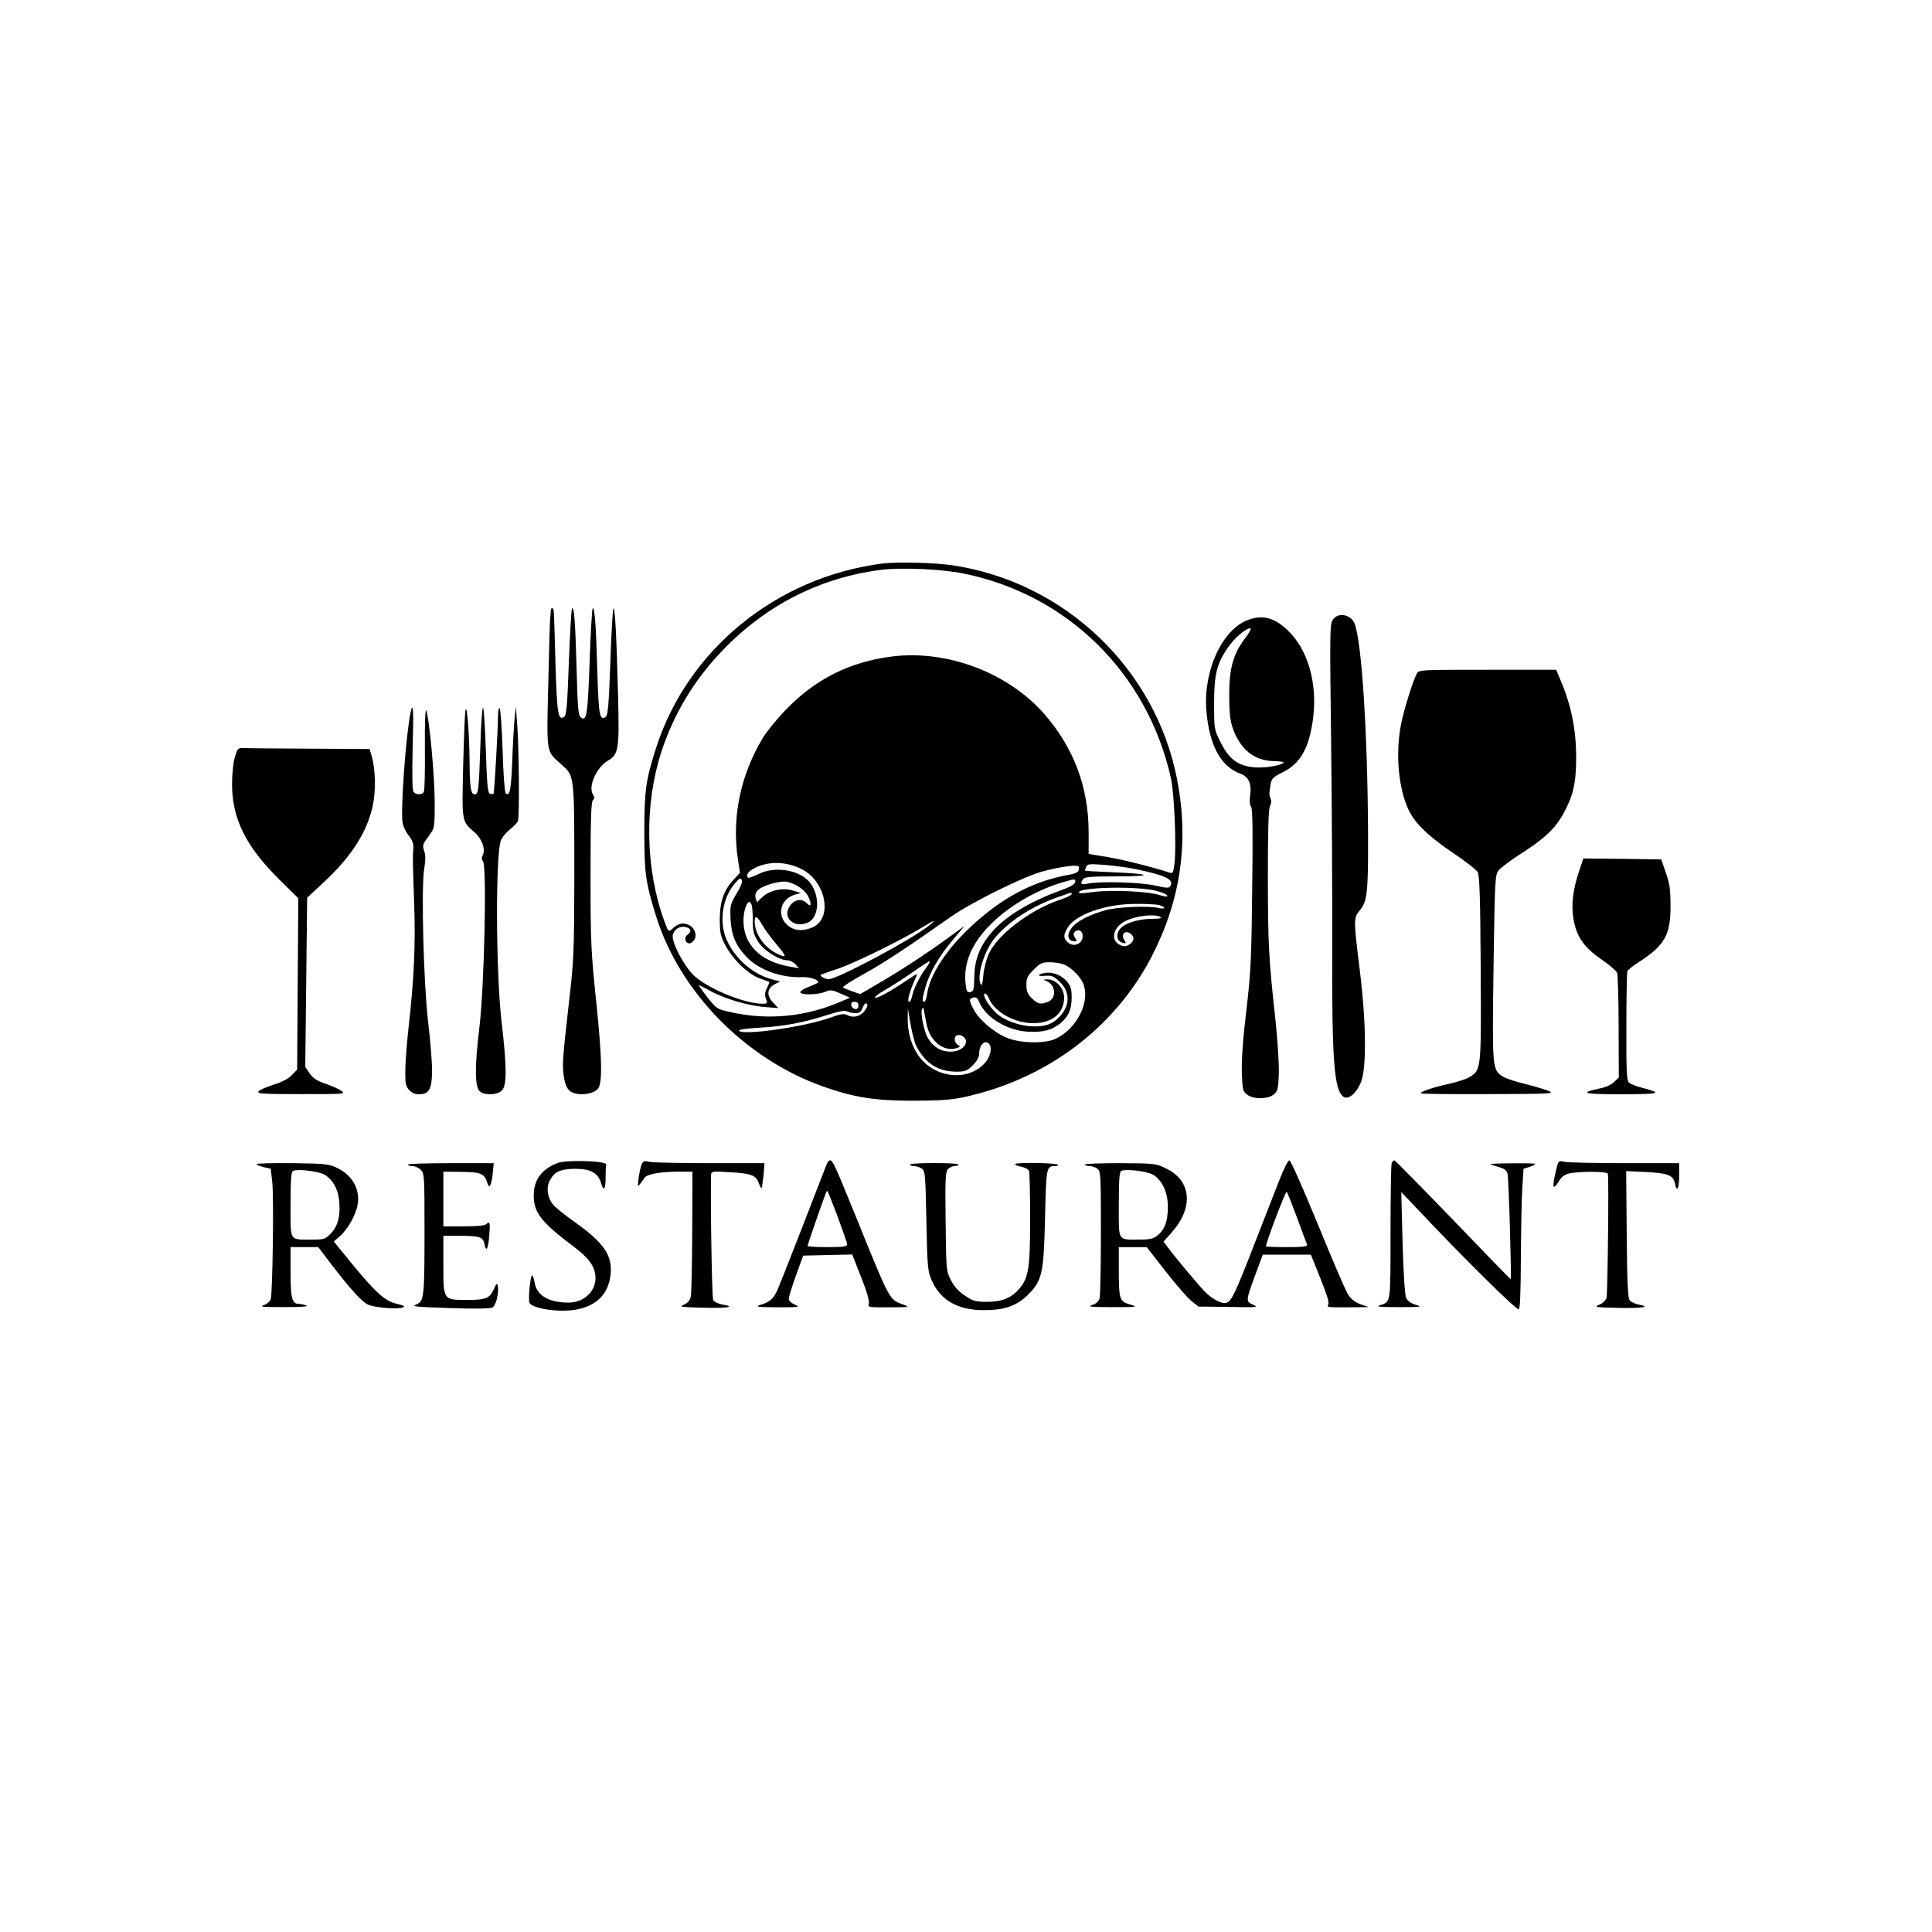 <?xml version="1.0" standalone="no"?>
<!DOCTYPE svg PUBLIC "-//W3C//DTD SVG 20010904//EN"
 "http://www.w3.org/TR/2001/REC-SVG-20010904/DTD/svg10.dtd">
<svg version="1.0" xmlns="http://www.w3.org/2000/svg"
 width="1024pt" height="1024pt" viewBox="0 0 1024 1024"
 preserveAspectRatio="xMidYMid meet">

<g transform="translate(0,1024) scale(0.1,-0.1)"
fill="#000000" stroke="none">
<path d="M4675 7253 c-561 -73 -1031 -457 -1198 -978 -54 -169 -62 -226 -62
-445 0 -218 7 -268 62 -445 126 -404 474 -758 886 -904 163 -57 271 -75 472
-75 136 0 201 4 265 17 441 93 805 364 1004 747 154 299 199 606 135 938 -113
587 -596 1048 -1192 1136 -94 14 -295 19 -372 9z m433 -53 c551 -112 974 -529
1098 -1084 18 -80 30 -364 19 -452 -5 -46 -10 -55 -23 -50 -96 31 -246 69
-329 83 l-103 17 0 114 c0 240 -79 449 -236 629 -191 217 -512 339 -802 304
-229 -28 -415 -122 -575 -291 -45 -48 -97 -112 -115 -143 -118 -198 -164 -420
-131 -640 l11 -73 -30 -32 c-55 -59 -76 -117 -77 -212 0 -74 4 -92 29 -139 39
-75 119 -153 181 -176 28 -10 51 -19 53 -20 1 -1 -5 -15 -13 -32 -11 -23 -13
-37 -5 -57 9 -24 8 -26 -19 -26 -91 0 -278 75 -357 144 -54 46 -127 184 -118
221 8 31 38 49 70 41 28 -7 31 -24 7 -41 -19 -14 -11 -45 11 -45 9 0 20 10 27
21 15 28 -2 66 -36 79 -29 11 -51 5 -81 -22 -21 -19 -21 -19 -43 40 -101 278
-107 617 -15 899 65 199 174 380 323 535 231 241 518 387 843 428 109 13 319
4 436 -20z m-858 -1567 c130 -67 165 -263 55 -309 -41 -17 -79 -18 -108 -3
-84 43 -73 153 19 178 l29 8 -43 13 c-55 17 -124 1 -164 -37 l-26 -25 -7 22
c-4 14 -1 28 11 41 23 25 118 53 156 45 49 -10 99 -46 115 -84 16 -39 11 -52
-12 -28 -25 24 -61 20 -85 -11 -49 -63 16 -127 93 -92 62 28 64 152 4 218 -58
63 -185 81 -270 37 -26 -12 -49 -21 -52 -18 -12 12 -3 29 24 45 74 44 174 44
261 0z m1466 -8 c-3 -8 -22 -17 -43 -20 -196 -34 -363 -122 -532 -281 -127
-119 -212 -251 -227 -351 -3 -24 -10 -43 -15 -43 -13 0 -11 19 7 81 22 76 72
162 144 247 l62 74 -54 -39 c-124 -92 -261 -182 -376 -250 l-123 -72 -40 14
c-22 8 -45 17 -50 21 -6 3 42 35 107 70 106 59 224 136 464 305 110 77 383
212 485 240 91 25 188 38 193 26 2 -4 1 -14 -2 -22z m301 9 c164 -34 208 -56
185 -92 -7 -10 -22 -9 -78 4 -74 18 -291 24 -356 11 -39 -8 -45 -3 -28 23 8
12 39 15 180 15 201 0 184 14 -27 22 -79 3 -143 7 -143 9 0 1 3 10 7 19 5 16
17 17 97 11 50 -4 124 -14 163 -22z m-2113 -130 c-33 -56 -35 -63 -32 -134 4
-86 27 -142 86 -203 66 -69 185 -111 295 -106 42 2 95 -17 82 -29 -3 -4 -25
-13 -47 -22 -23 -8 -43 -21 -46 -27 -5 -18 89 -17 131 0 29 12 37 11 82 -9
l50 -22 -47 -20 c-187 -82 -391 -101 -588 -56 -69 15 -73 18 -120 77 -26 34
-47 63 -46 65 2 1 27 -11 57 -28 77 -43 199 -79 288 -87 l76 -6 -29 31 c-35
37 -30 74 11 96 l28 14 -45 12 c-98 26 -190 105 -236 203 -44 94 -28 221 38
301 25 30 33 35 39 23 6 -10 -3 -34 -27 -73z m1794 59 c-2 -11 -30 -26 -78
-43 -156 -56 -287 -134 -360 -217 -66 -75 -94 -146 -96 -238 -1 -71 -4 -80
-21 -83 -17 -3 -21 4 -25 42 -13 113 33 220 139 323 99 97 243 179 383 219 60
17 62 17 58 -3z m436 -46 c27 -7 51 -18 53 -24 3 -8 -12 -6 -44 4 -62 19 -258
28 -348 15 -38 -5 -72 -8 -74 -6 -34 31 305 41 413 11z m-454 -16 c0 -5 -28
-19 -62 -30 -156 -52 -330 -184 -377 -286 -13 -28 -26 -78 -29 -113 -3 -40 -8
-59 -13 -50 -24 37 13 167 67 238 71 91 201 177 344 226 36 13 66 23 68 23 1
1 2 -3 2 -8z m-1696 -57 c3 -9 6 -46 6 -83 0 -57 4 -74 29 -113 30 -47 111
-98 156 -98 12 0 30 -9 41 -21 l19 -21 -40 7 c-118 20 -196 69 -234 148 -23
48 -27 116 -10 166 12 34 24 40 33 15z m2155 0 c17 -4 31 -11 31 -15 0 -5 -12
-6 -27 -2 -50 13 -216 7 -282 -11 -84 -23 -154 -58 -180 -93 -27 -34 -24 -67
7 -71 21 -3 22 -2 10 17 -9 16 -10 23 -1 32 20 20 45 2 41 -28 -4 -38 -49 -54
-78 -28 -25 23 -25 39 0 80 42 68 200 124 356 124 50 1 106 -2 123 -5z m11
-64 c11 -7 -2 -10 -45 -10 -81 -1 -155 -27 -175 -62 -17 -31 -6 -60 24 -66 15
-3 16 -1 4 17 -17 28 3 51 30 35 26 -17 26 -41 -1 -59 -20 -13 -29 -13 -50 -4
-54 25 -38 95 29 128 55 27 156 39 184 21z m-2110 -42 c13 -23 47 -70 77 -105
56 -66 56 -75 -5 -44 -64 33 -112 104 -112 166 0 36 13 31 40 -17z m885 -3
c-88 -72 -487 -285 -533 -285 -19 0 -49 17 -42 23 3 2 43 17 90 32 84 28 330
148 445 218 69 43 82 46 40 12z m-18 -227 c-32 -43 -63 -105 -72 -145 -3 -18
-11 -33 -16 -33 -12 0 -2 41 22 99 11 24 19 45 19 48 0 2 -26 -14 -57 -35 -91
-61 -152 -94 -165 -90 -6 2 17 21 53 41 35 20 102 63 149 96 46 33 86 58 88
56 2 -2 -7 -19 -21 -37z m730 21 c34 -13 80 -55 99 -91 50 -95 -24 -251 -144
-305 -57 -25 -183 -23 -254 6 -67 26 -151 98 -178 152 -25 48 -25 55 -1 62 14
3 23 -3 31 -24 34 -81 145 -150 256 -157 81 -5 130 8 175 45 43 36 59 74 59
137 0 44 -5 60 -26 85 -28 33 -77 52 -118 44 -41 -8 -39 -19 4 -15 32 3 44 -1
75 -30 67 -62 56 -150 -28 -212 -62 -46 -208 -29 -293 33 -42 31 -91 106 -75
115 5 3 14 -7 21 -23 30 -74 134 -133 234 -134 102 -1 166 52 166 136 0 49
-44 97 -87 96 -26 0 -26 -1 -6 -9 50 -20 54 -92 7 -110 -39 -15 -53 -12 -85
19 -23 23 -29 38 -29 71 0 36 6 48 39 81 34 34 45 39 84 39 25 0 58 -5 74 -11z
m-1087 -220 c0 -25 -33 -22 -38 4 -2 12 3 17 17 17 15 0 21 -6 21 -21z m33
-26 c-22 -31 -61 -40 -93 -23 -16 9 -35 6 -90 -14 -136 -49 -466 -96 -483 -69
-4 6 37 12 107 16 128 7 232 26 360 67 64 21 94 26 107 19 10 -5 30 -9 44 -9
20 0 29 7 38 30 7 19 15 26 21 20 7 -7 3 -19 -11 -37z m328 -71 c18 -91 91
-149 160 -127 20 7 20 8 6 17 -20 11 -23 44 -4 51 19 7 47 -12 47 -32 0 -31
-38 -56 -84 -55 -50 1 -88 24 -116 69 -23 36 -44 141 -32 159 4 7 8 3 9 -9 2
-11 8 -44 14 -73z m-55 -115 c48 -93 116 -137 213 -137 47 0 57 4 87 34 23 23
34 43 34 63 0 38 21 66 43 57 29 -11 22 -68 -13 -108 -87 -98 -260 -82 -347
32 -40 53 -63 128 -62 201 l1 56 14 -83 c8 -45 21 -97 30 -115z"/>
<path d="M2919 6997 c-1 -15 -2 -30 -3 -34 -1 -5 -6 -159 -10 -344 -9 -377
-12 -357 65 -427 76 -68 73 -44 73 -632 -1 -360 -3 -415 -27 -620 -36 -317
-38 -348 -28 -409 6 -37 16 -61 31 -73 39 -32 140 -18 155 21 18 47 14 168
-14 443 -29 277 -31 324 -31 681 0 289 3 386 12 395 10 10 10 17 0 33 -25 40
19 141 78 176 59 35 63 57 56 342 -8 314 -16 474 -25 466 -3 -4 -11 -132 -16
-286 -8 -226 -13 -282 -25 -289 -32 -20 -37 7 -44 243 -7 245 -14 342 -25 332
-3 -4 -11 -132 -16 -285 -10 -285 -16 -318 -48 -291 -12 9 -16 63 -21 259 -7
251 -13 329 -24 317 -4 -4 -11 -132 -17 -286 -8 -230 -13 -281 -25 -289 -32
-20 -38 16 -46 288 -9 312 -7 279 -16 288 -5 4 -9 -5 -9 -19z"/>
<path d="M7064 6955 c-16 -24 -16 -75 -9 -628 4 -331 7 -827 6 -1103 -2 -607
10 -766 61 -798 26 -16 69 21 92 80 30 76 27 318 -7 593 -33 265 -33 275 -2
313 42 50 47 92 46 402 -2 532 -33 1020 -71 1120 -19 50 -89 63 -116 21z"/>
<path d="M6617 6955 c-138 -49 -240 -269 -223 -480 15 -185 76 -298 181 -336
43 -16 60 -53 51 -116 -4 -28 -2 -51 5 -59 8 -9 10 -137 6 -431 -4 -373 -7
-443 -31 -648 -18 -148 -26 -265 -24 -328 3 -90 5 -101 27 -118 32 -26 110
-26 142 0 21 17 24 29 27 108 2 49 -6 174 -17 279 -36 327 -41 410 -41 772 0
250 3 358 12 371 6 11 8 26 3 37 -9 21 -9 24 -1 75 6 33 13 40 61 64 98 47
145 131 165 291 23 186 -29 365 -138 466 -69 65 -130 80 -205 53z m-17 -97
c-64 -84 -85 -160 -85 -303 0 -89 5 -133 18 -172 40 -115 114 -175 218 -177
32 -1 55 -4 53 -7 -10 -16 -100 -31 -156 -26 -87 8 -133 42 -178 132 -35 69
-35 70 -35 205 0 153 13 209 71 295 33 50 96 105 121 105 7 0 -5 -24 -27 -52z"/>
<path d="M7509 6669 c-22 -42 -69 -194 -84 -272 -30 -160 -12 -345 45 -458 35
-68 107 -136 232 -220 65 -44 123 -89 130 -101 10 -18 14 -135 16 -510 3 -537
3 -539 -58 -576 -17 -11 -67 -27 -112 -37 -79 -17 -148 -40 -148 -50 0 -3 161
-5 358 -4 327 1 354 2 322 16 -19 8 -76 25 -127 38 -51 12 -105 30 -119 40
-55 36 -55 42 -48 576 7 471 8 491 27 516 11 14 66 55 121 90 124 80 177 130
221 208 53 96 69 163 69 300 0 149 -26 278 -85 415 l-21 50 -364 0 c-361 0
-363 0 -375 -21z"/>
<path d="M2176 6463 c-25 -120 -54 -523 -42 -586 4 -20 19 -50 33 -67 18 -22
25 -41 24 -63 -4 -49 -4 -57 4 -292 8 -223 0 -400 -30 -665 -13 -121 -19 -210
-16 -277 1 -42 32 -73 71 -73 55 0 70 28 70 128 0 48 -10 164 -21 257 -24 207
-37 704 -21 808 8 47 8 77 0 97 -8 24 -7 35 6 53 9 12 24 33 33 47 15 20 18
46 17 165 -1 140 -29 442 -45 480 -5 11 -8 -74 -7 -200 1 -121 -1 -226 -6
-233 -9 -15 -38 -16 -53 -1 -8 8 -9 77 -6 230 6 205 3 257 -11 192z"/>
<path d="M2468 6480 c-4 -8 -9 -140 -13 -293 -7 -309 -9 -298 61 -359 38 -34
59 -90 43 -120 -7 -14 -7 -23 1 -33 21 -26 7 -663 -19 -880 -26 -213 -25 -320
4 -341 28 -21 91 -18 115 6 27 27 27 123 -2 368 -30 265 -32 885 -3 958 7 17
29 43 48 58 19 15 38 35 42 44 9 21 6 392 -4 517 l-7 90 -7 -65 c-3 -36 -9
-137 -12 -225 -6 -154 -14 -190 -35 -169 -5 5 -13 108 -16 227 -4 120 -11 220
-16 223 -4 3 -8 -10 -8 -28 -1 -94 -20 -421 -24 -425 -3 -3 -12 -3 -19 0 -12
4 -16 50 -22 231 -4 124 -11 226 -15 226 -4 0 -11 -93 -14 -207 -8 -230 -10
-253 -30 -253 -20 0 -26 32 -27 165 -1 150 -13 305 -21 285z"/>
<path d="M1245 6227 c-9 -29 -15 -90 -15 -143 0 -183 73 -331 252 -507 l99
-98 -3 -454 -3 -454 -29 -30 c-19 -19 -52 -37 -96 -50 -37 -12 -73 -27 -79
-35 -11 -13 19 -15 226 -15 227 0 237 0 214 17 -13 9 -51 26 -85 38 -46 15
-67 29 -85 55 l-23 34 5 449 5 448 86 80 c149 138 232 268 262 409 17 79 14
193 -6 262 l-11 37 -319 2 c-176 1 -334 2 -350 3 -28 2 -31 -2 -45 -48z"/>
<path d="M8371 5627 c-35 -103 -44 -181 -31 -259 16 -93 55 -149 149 -214 41
-28 78 -60 82 -70 4 -10 8 -140 8 -287 l1 -268 -24 -23 c-13 -14 -45 -29 -77
-35 -113 -24 -87 -31 116 -31 205 1 220 5 111 34 -33 8 -66 21 -73 29 -11 11
-14 67 -13 295 0 155 3 287 5 294 3 7 31 30 63 50 136 88 167 144 166 298 0
85 -5 119 -25 175 l-24 70 -207 3 -206 2 -21 -63z"/>
<path d="M2956 4076 c-87 -33 -129 -92 -127 -178 2 -88 42 -138 215 -268 73
-55 103 -95 111 -145 12 -79 -53 -148 -139 -149 -105 -1 -171 37 -182 105 -4
21 -10 39 -14 39 -9 0 -21 -125 -14 -144 12 -32 158 -54 249 -37 107 20 169
82 181 183 12 102 -34 170 -186 278 -54 38 -108 81 -119 96 -31 39 -37 91 -16
129 24 45 57 60 136 60 79 0 118 -22 134 -73 14 -50 25 -38 25 28 0 33 1 63 3
67 7 20 -207 27 -257 9z"/>
<path d="M3399 4063 c-5 -15 -12 -47 -15 -72 -5 -49 -7 -49 32 6 13 20 80 32
177 33 l77 0 -1 -317 c-1 -175 -4 -331 -8 -347 -4 -18 -16 -32 -36 -41 -27
-11 -18 -13 93 -16 132 -4 187 4 114 16 -24 4 -47 15 -52 25 -7 12 -15 534
-11 664 1 18 8 19 100 13 112 -6 138 -16 153 -58 6 -17 12 -28 15 -26 2 3 6
33 10 68 l5 64 -288 0 c-159 0 -304 3 -322 7 -29 7 -34 5 -43 -19z"/>
<path d="M4381 4068 c-5 -13 -64 -165 -131 -338 -67 -173 -128 -327 -136 -341
-17 -34 -39 -52 -83 -65 -31 -10 -20 -12 89 -13 116 0 123 1 93 14 -20 9 -33
21 -32 32 0 10 17 65 38 123 l38 105 130 3 130 3 47 -120 c31 -77 45 -127 41
-141 -6 -19 -3 -20 107 -19 110 0 112 1 74 15 -73 26 -69 19 -251 469 -109
268 -121 295 -136 295 -5 0 -13 -10 -18 -22z m59 -277 c27 -73 50 -139 50
-147 0 -11 -22 -14 -105 -14 -58 0 -105 3 -105 6 0 5 78 232 96 277 3 10 8 16
10 14 2 -1 26 -63 54 -136z"/>
<path d="M6782 3988 c-22 -57 -81 -207 -130 -333 -104 -268 -124 -311 -151
-320 -26 -8 -78 20 -120 64 -43 46 -160 187 -190 228 l-24 32 46 52 c113 129
101 269 -27 333 -58 29 -59 30 -247 31 -104 0 -189 -3 -189 -7 0 -4 10 -8 23
-8 13 0 32 -6 43 -14 18 -14 19 -29 19 -338 0 -178 -3 -335 -7 -349 -5 -18
-18 -29 -40 -36 -26 -9 -5 -11 107 -11 136 0 139 0 94 14 -56 17 -59 26 -59
190 l0 114 74 0 74 0 98 -126 c55 -70 116 -141 137 -158 l39 -31 161 -2 c151
-3 160 -2 128 12 -39 18 -39 19 16 168 l36 97 127 0 128 0 51 -127 c38 -96 48
-130 40 -140 -10 -11 8 -13 102 -12 l114 1 -43 15 c-29 10 -51 27 -67 52 -13
20 -85 188 -161 374 -78 190 -143 337 -150 337 -7 0 -30 -46 -52 -102z m-671
26 c49 -29 79 -94 79 -171 0 -75 -17 -121 -55 -151 -22 -18 -41 -22 -94 -22
-120 0 -111 -14 -111 185 0 129 3 175 13 179 25 12 137 -2 168 -20z m764 -229
c26 -71 50 -136 53 -142 3 -10 -22 -13 -107 -13 -61 0 -111 2 -111 4 0 21 104
295 110 289 4 -4 28 -66 55 -138z"/>
<path d="M7376 4074 c-3 -9 -6 -174 -6 -369 0 -380 2 -363 -55 -383 -24 -8 -4
-10 100 -10 117 0 126 1 90 12 -26 7 -44 21 -52 36 -7 16 -14 125 -19 293 l-7
269 170 -179 c216 -226 438 -443 452 -443 8 0 11 82 12 278 1 152 4 320 8 372
l6 95 34 11 c19 6 30 13 25 16 -9 4 -224 3 -234 -2 -3 -1 15 -7 39 -14 34 -9
46 -18 51 -36 7 -25 22 -560 17 -560 -2 0 -140 142 -306 315 -167 173 -307
315 -311 315 -4 0 -11 -7 -14 -16z"/>
<path d="M8251 4052 c-27 -108 -23 -129 14 -69 15 24 30 33 60 39 66 11 193 9
197 -3 6 -18 -1 -630 -7 -657 -4 -14 -19 -29 -38 -37 -30 -13 -23 -14 97 -17
129 -3 180 5 113 17 -20 4 -42 14 -49 23 -10 11 -14 96 -16 350 l-3 335 104
-5 c118 -6 145 -17 154 -59 10 -52 23 -31 23 39 l0 67 -287 0 c-159 0 -302 3
-320 7 -31 7 -33 6 -42 -30z"/>
<path d="M1360 4070 c0 -4 17 -11 38 -16 l37 -9 8 -70 c9 -76 2 -587 -8 -621
-4 -12 -20 -26 -38 -32 -25 -8 -1 -10 108 -10 87 0 132 3 120 8 -11 5 -30 9
-42 9 -35 1 -43 31 -43 170 l0 131 74 0 73 0 72 -95 c94 -122 157 -193 190
-209 30 -16 157 -27 186 -16 15 5 8 10 -33 20 -63 15 -110 57 -245 222 l-88
108 34 29 c39 35 83 111 92 164 16 84 -29 162 -115 200 -39 18 -69 20 -232 22
-104 1 -188 -1 -188 -5z m360 -56 c42 -25 70 -72 77 -132 9 -81 -4 -137 -41
-177 -32 -33 -36 -35 -102 -35 -123 0 -114 -14 -114 185 0 129 3 175 13 179
25 12 135 -2 167 -20z"/>
<path d="M2163 4068 c-2 -5 7 -8 21 -8 14 0 35 -9 46 -20 19 -19 20 -33 20
-314 0 -362 -2 -383 -44 -400 -27 -11 -5 -13 177 -19 134 -5 215 -3 227 3 19
10 36 80 28 116 -3 15 -8 11 -20 -18 -22 -49 -43 -58 -140 -58 -130 0 -128 -2
-128 186 l0 154 83 0 c108 0 127 -6 134 -41 9 -48 20 -33 26 39 6 72 3 82 -15
64 -8 -8 -50 -12 -120 -12 l-108 0 0 145 0 145 83 -1 c120 -1 134 -7 152 -64
9 -29 21 -2 27 60 l5 50 -225 0 c-123 0 -226 -3 -229 -7z"/>
<path d="M4824 4068 c-3 -4 5 -8 18 -8 14 0 33 -6 44 -14 18 -13 19 -32 24
-278 5 -248 7 -266 29 -316 46 -103 136 -155 271 -156 113 -1 179 22 240 83
74 75 82 111 89 409 6 268 7 271 55 272 11 0 16 3 12 7 -10 10 -226 13 -226 3
0 -4 15 -11 34 -14 19 -4 37 -14 40 -22 3 -9 6 -122 6 -253 0 -260 -8 -313
-57 -371 -41 -49 -92 -70 -171 -70 -62 0 -75 4 -118 33 -32 21 -57 48 -74 82
-25 49 -25 53 -28 311 -3 231 -1 263 13 278 9 9 25 16 36 16 10 0 19 3 19 8 0
10 -250 10 -256 0z"/>
</g>
</svg>
